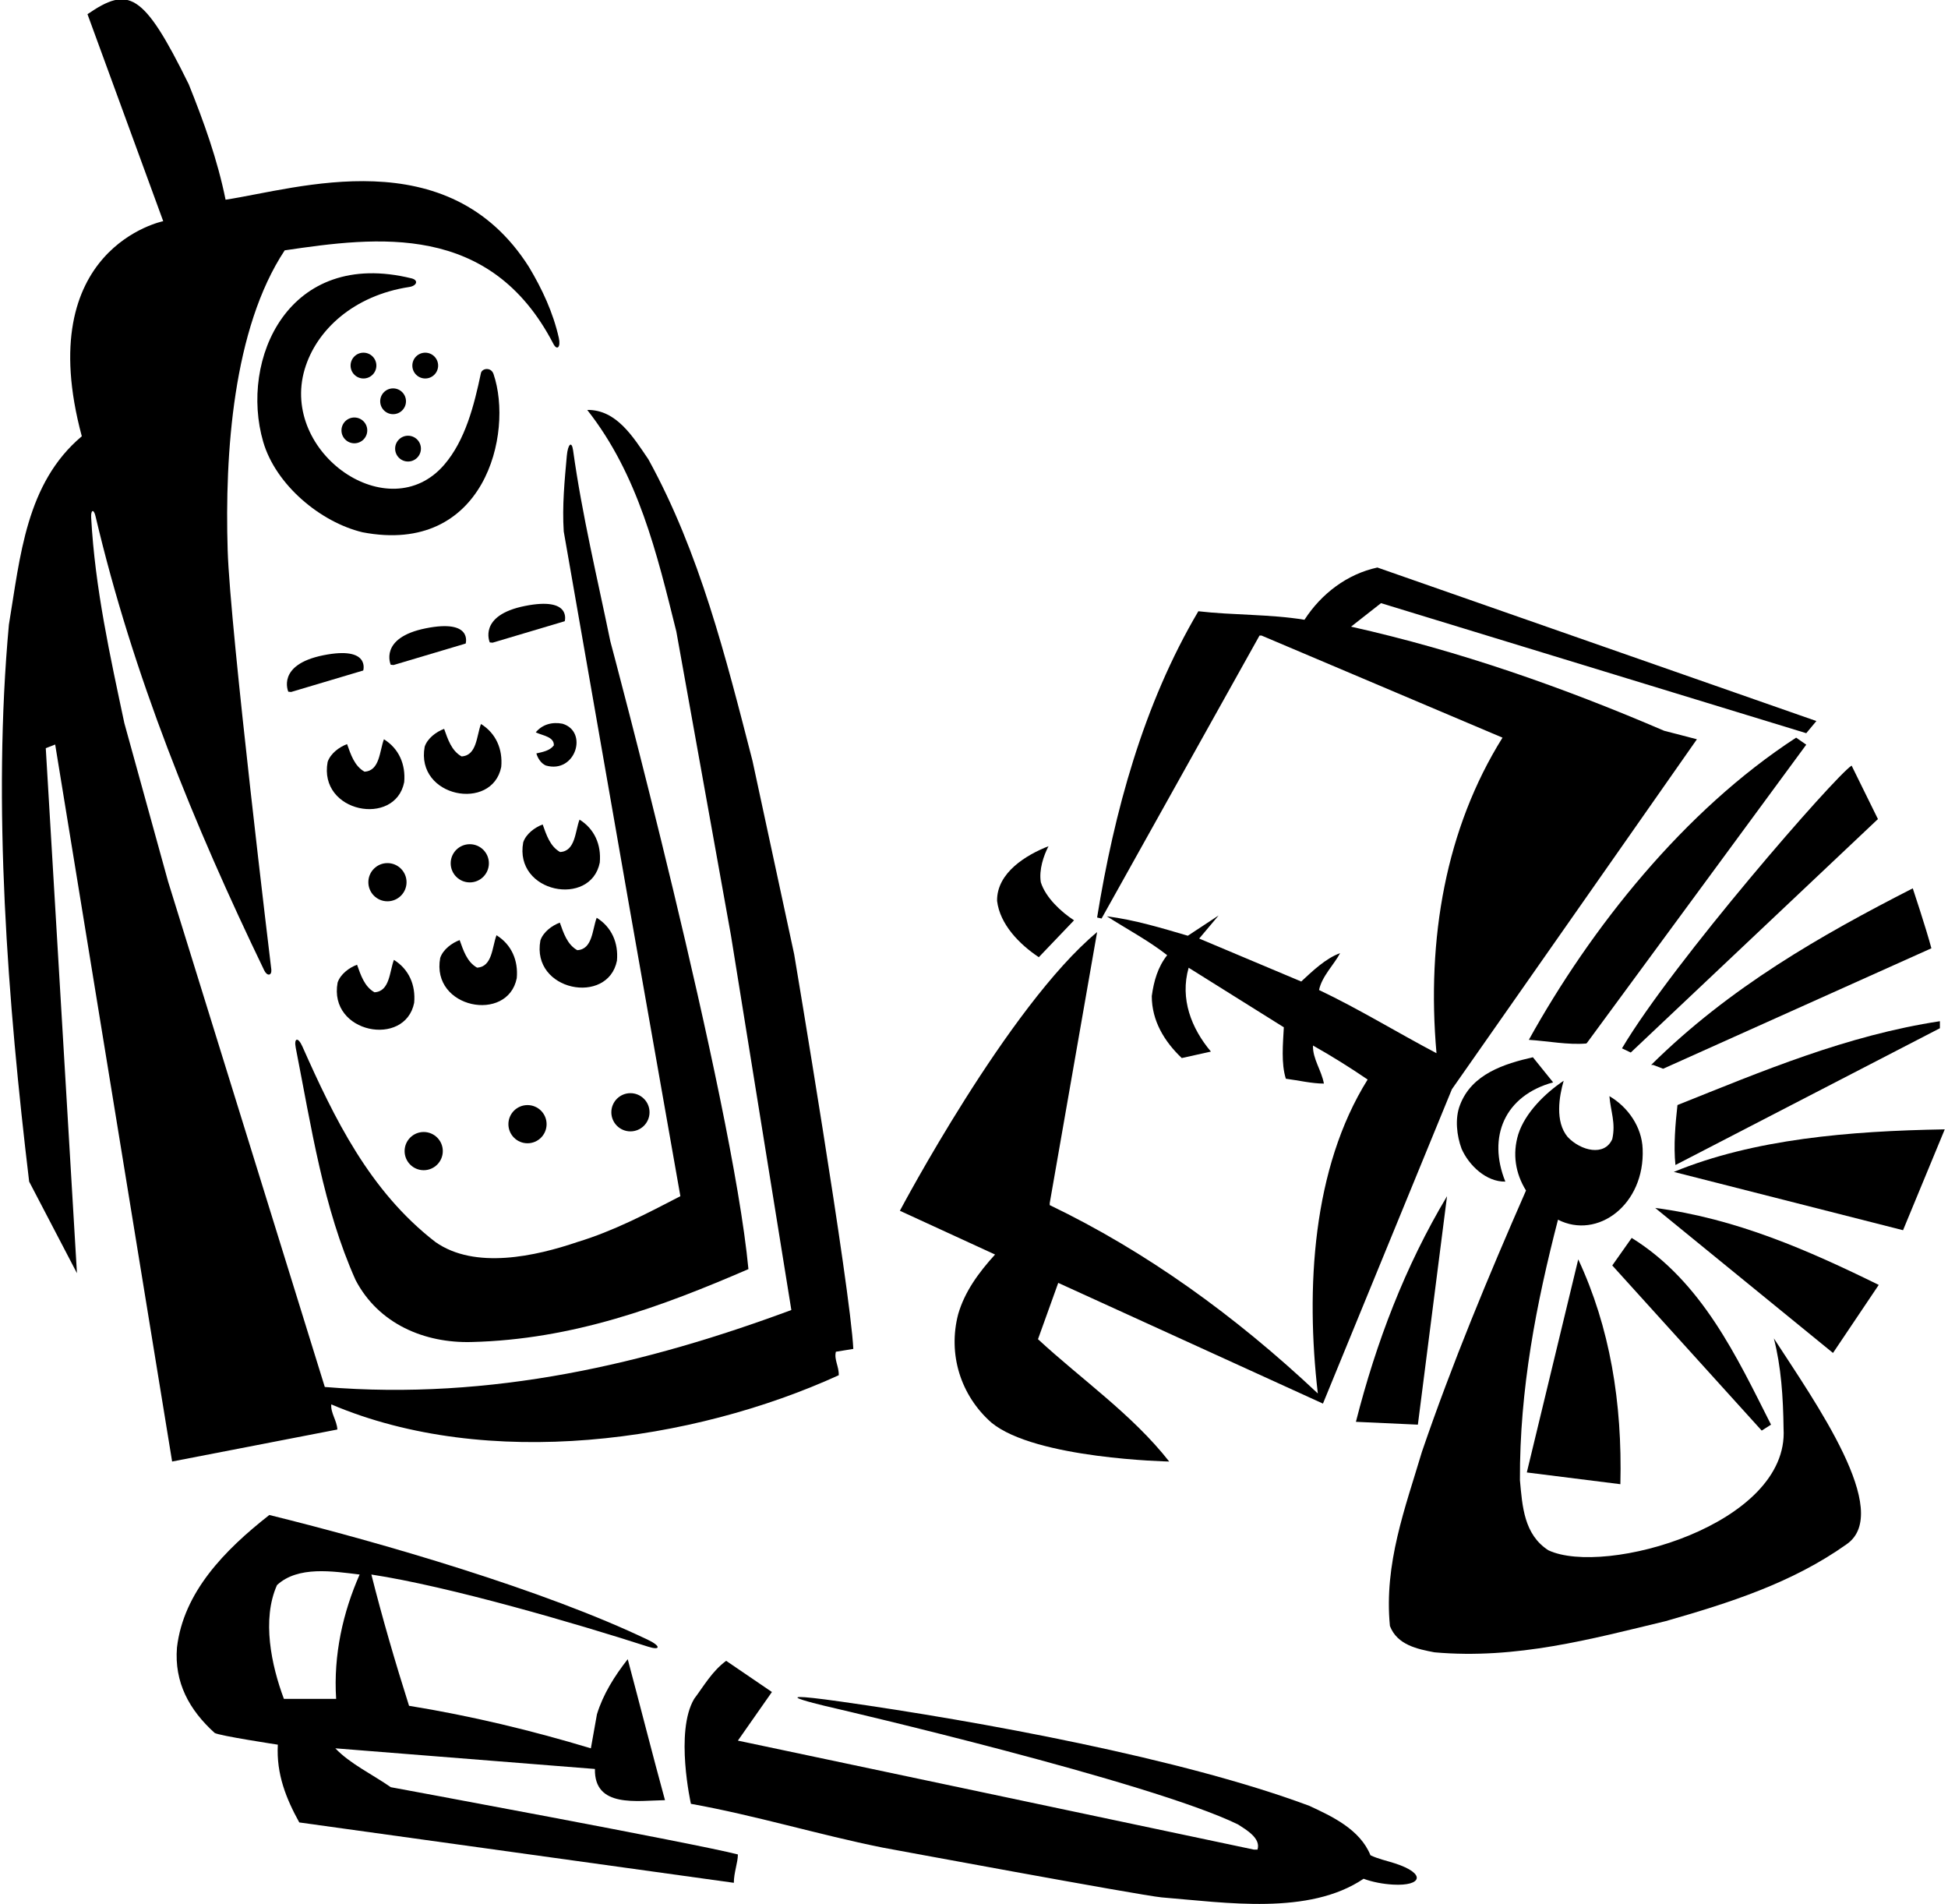 <?xml version="1.0" encoding="UTF-8"?>
<svg xmlns="http://www.w3.org/2000/svg" xmlns:xlink="http://www.w3.org/1999/xlink" width="481pt" height="470pt" viewBox="0 0 481 470" version="1.1">
<g id="surface1">
<path style=" stroke:none;fill-rule:nonzero;fill:rgb(0%,0%,0%);fill-opacity:1;" d="M 108.184 90.25 C 108.184 88.492 106.758 87.066 105 87.066 C 103.242 87.066 101.816 88.492 101.816 90.25 C 101.816 92.008 103.242 93.434 105 93.434 C 106.758 93.434 108.184 92.008 108.184 90.25 "/>
<path style=" stroke:none;fill-rule:nonzero;fill:rgb(0%,0%,0%);fill-opacity:1;" d="M 100.75 113.934 C 102.508 113.934 103.934 112.508 103.934 110.75 C 103.934 108.992 102.508 107.566 100.75 107.566 C 98.992 107.566 97.566 108.992 97.566 110.75 C 97.566 112.508 98.992 113.934 100.75 113.934 "/>
<path style=" stroke:none;fill-rule:nonzero;fill:rgb(0%,0%,0%);fill-opacity:1;" d="M 100.246 99.062 C 100.246 97.305 98.82 95.879 97.062 95.879 C 95.305 95.879 93.879 97.305 93.879 99.062 C 93.879 100.82 95.305 102.246 97.062 102.246 C 98.82 102.246 100.246 100.82 100.246 99.062 "/>
<path style=" stroke:none;fill-rule:nonzero;fill:rgb(0%,0%,0%);fill-opacity:1;" d="M 155.301 223.301 L 168 295.301 C 159.699 299.602 151.5 303.898 142.602 306.602 C 132.301 310.102 117.301 313.5 107.5 306.602 C 91.203 294.004 82.512 275.973 74.656 258.32 C 73.594 255.938 72.539 256.188 73.031 258.691 C 76.875 278.246 79.824 298.184 87.801 316 C 93.5 326.898 104.898 331.602 116.398 331.301 C 141.398 330.699 163.301 322.602 184.801 313.301 C 180.727 270.387 150.699 158.301 150.699 158.301 C 147.488 142.676 143.75 127.277 141.512 111.188 C 141.172 108.742 140.223 109.617 139.957 112.527 C 139.402 118.695 138.793 124.879 139.199 131.199 L 155.301 223.301 "/>
<path style=" stroke:none;fill-rule:nonzero;fill:rgb(0%,0%,0%);fill-opacity:1;" d="M 101.613 68.719 C 71.191 61.223 59.074 88.777 65 109.102 C 68.102 119.699 79.102 128.898 89.5 131.398 C 119.672 137.184 126.859 106.992 121.859 92.332 C 121.254 90.555 119.008 90.891 118.75 92.113 C 117.066 100.098 114.883 108.711 109.672 114.746 C 96.012 130.578 69.184 111.824 75.211 91.23 C 78.094 81.387 87.438 72.922 101.051 70.848 C 102.938 70.562 103.414 69.16 101.613 68.719 "/>
<path style=" stroke:none;fill-rule:nonzero;fill:rgb(0%,0%,0%);fill-opacity:1;" d="M 84.316 106.25 C 84.316 108.008 85.742 109.434 87.5 109.434 C 89.258 109.434 90.684 108.008 90.684 106.25 C 90.684 104.492 89.258 103.066 87.5 103.066 C 85.742 103.066 84.316 104.492 84.316 106.25 "/>
<path style=" stroke:none;fill-rule:nonzero;fill:rgb(0%,0%,0%);fill-opacity:1;" d="M 132.445 185.992 C 132.746 187.105 133.562 188.449 134.77 188.977 C 142.07 191.094 145.363 180.629 138.898 178.664 C 136.305 178.152 133.883 178.859 132.289 180.793 C 133.945 181.598 136.863 181.859 136.754 184.012 C 135.766 185.328 133.988 185.648 132.445 185.992 "/>
<path style=" stroke:none;fill-rule:nonzero;fill:rgb(0%,0%,0%);fill-opacity:1;" d="M 357.301 295.301 C 346.898 312.699 339.801 331.398 334.801 351 L 350.102 351.699 L 357.301 295.301 "/>
<path style=" stroke:none;fill-rule:nonzero;fill:rgb(0%,0%,0%);fill-opacity:1;" d="M 92.934 90.25 C 92.934 88.492 91.508 87.066 89.75 87.066 C 87.992 87.066 86.566 88.492 86.566 90.25 C 86.566 92.008 87.992 93.434 89.75 93.434 C 91.508 93.434 92.934 92.008 92.934 90.25 "/>
<path style=" stroke:none;fill-rule:nonzero;fill:rgb(0%,0%,0%);fill-opacity:1;" d="M 408.199 262.898 L 410.664 263.836 L 476.898 234.102 C 475.602 229.199 472.301 219.301 472.301 219.301 C 449.602 230.898 427.102 243.699 407.699 262.898 L 408.199 262.898 "/>
<path style=" stroke:none;fill-rule:nonzero;fill:rgb(0%,0%,0%);fill-opacity:1;" d="M 377 363.5 L 400.102 366.398 C 400.602 346.199 397.5 327.602 389.699 310.898 L 377 363.5 "/>
<path style=" stroke:none;fill-rule:nonzero;fill:rgb(0%,0%,0%);fill-opacity:1;" d="M 437.301 351.699 C 428.898 335.102 420.301 316.398 402.898 305.602 L 398.102 312.398 L 435 353.164 L 437.301 351.699 "/>
<path style=" stroke:none;fill-rule:nonzero;fill:rgb(0%,0%,0%);fill-opacity:1;" d="M 413.699 287.602 L 479 253.836 L 479 252.102 C 456 255.602 435.199 264.398 414.199 272.801 C 413.699 277.301 413.199 282.898 413.699 287.602 "/>
<path style=" stroke:none;fill-rule:nonzero;fill:rgb(0%,0%,0%);fill-opacity:1;" d="M 129.195 207.938 C 126.879 220.461 145.879 224.039 148.098 212.938 C 148.496 208.535 146.797 204.637 143.098 202.336 C 141.996 205.234 142.098 210.137 138.297 210.336 C 135.797 208.938 134.898 206.035 133.996 203.535 C 132.098 204.234 129.898 205.836 129.195 207.938 "/>
<path style=" stroke:none;fill-rule:nonzero;fill:rgb(0%,0%,0%);fill-opacity:1;" d="M 402.664 259.836 L 463.699 202.199 L 457.199 189 C 453.199 191.5 413.102 237.5 400.5 258.801 L 402.664 259.836 "/>
<path style=" stroke:none;fill-rule:nonzero;fill:rgb(0%,0%,0%);fill-opacity:1;" d="M 256.5 236.301 L 265.199 227.199 C 262 225.102 258.199 221.602 257 217.801 C 256.5 214.699 257.699 211.199 258.898 208.898 C 253.5 211 246.102 215.398 246.199 222.398 C 246.898 228.199 251.699 233.102 256.5 236.301 "/>
<path style=" stroke:none;fill-rule:nonzero;fill:rgb(0%,0%,0%);fill-opacity:1;" d="M 391.699 257.602 L 391.898 257.398 L 446 183.836 L 443.5 182.102 C 415.801 200.102 392.801 229.102 377.5 256.699 C 382.199 257 387.199 258 391.699 257.602 "/>
<path style=" stroke:none;fill-rule:nonzero;fill:rgb(0%,0%,0%);fill-opacity:1;" d="M 383.5 267.199 L 378.5 261 C 371.5 262.602 363.398 265.102 360.5 272.801 C 359.199 276.102 359.699 280.398 360.898 283.602 C 362.699 287.699 367 291.801 371.699 291.699 C 367.242 280.656 371.523 270.469 383.5 267.199 "/>
<path style=" stroke:none;fill-rule:nonzero;fill:rgb(0%,0%,0%);fill-opacity:1;" d="M 236.602 324.398 C 234 334.301 237.199 344.5 244.801 351.199 C 255.664 360.164 288.699 360.801 288.699 360.801 C 279.602 349.199 267 340.5 256.301 330.602 L 261.301 316.699 L 326.664 346.5 L 358.5 268.898 L 419 182.5 C 416.301 181.801 413.602 181.102 410.898 180.398 C 386 169.699 360.398 160.699 333.602 154.699 L 341 148.898 L 446 181 L 448.5 178 L 340.102 140.102 C 332.699 141.699 326.301 146.5 322.102 153 C 313.602 151.602 304.5 151.898 295.898 150.898 C 282.301 173.898 275.102 200.5 270.898 226.5 L 272 226.75 L 311 156.898 L 311.5 156.898 L 371 182.102 C 357 204.5 352.199 231.699 354.699 260 C 345 254.898 335.602 249.102 325.699 244.398 C 326.398 241 329.5 238 330.898 235.301 C 327.301 236.602 324 239.801 321.301 242.301 L 296.102 231.699 L 300.898 226 L 293.301 231 C 286.801 229.102 280.301 227.102 273.301 226.199 C 278.301 229.398 283.602 232.199 288.199 235.801 C 285.898 238.699 284.898 242.199 284.398 245.898 C 284.398 252 287.5 257.102 291.801 261.199 L 299 259.602 C 294.199 253.898 291.301 246.602 293.5 238.898 L 317 253.602 C 316.801 257.602 316.301 262.5 317.5 266.301 C 320.602 266.699 323.898 267.5 326.898 267.5 C 326.301 264.199 324.102 261.398 324.199 258.102 C 328.801 260.699 333.301 263.5 337.699 266.5 C 324 288.398 322.398 318.199 325.398 344 C 304.898 324.699 282.898 308.898 259.199 297.5 L 259.199 297 L 270.898 230.102 C 248.898 248.398 222.199 298.898 222.199 298.898 L 245.699 309.699 C 241.602 314.199 238.199 318.898 236.602 324.398 "/>
<path style=" stroke:none;fill-rule:nonzero;fill:rgb(0%,0%,0%);fill-opacity:1;" d="M 452.602 334 L 463.898 317.199 C 446.398 308.602 428.602 300.801 408.699 298.199 L 452.602 334 "/>
<path style=" stroke:none;fill-rule:nonzero;fill:rgb(0%,0%,0%);fill-opacity:1;" d="M 129.605 149.594 C 117.938 151.926 120.938 158.594 120.938 158.594 L 121.637 158.656 L 139.438 153.359 C 139.438 153.359 141.27 147.258 129.605 149.594 "/>
<path style=" stroke:none;fill-rule:nonzero;fill:rgb(0%,0%,0%);fill-opacity:1;" d="M 42.5 360.801 L 83.301 352.898 C 83.199 350.699 81.602 348.801 81.801 346.699 C 120.398 363.102 170.898 356 207.102 339.5 C 207.199 337.398 205.898 335.602 206.398 333.699 C 207.801 333.5 209.301 333.199 210.699 333 C 210 318.199 196.102 235.602 196.102 235.602 L 185.801 187.801 C 179.199 162.199 172.801 136.5 160.102 113.398 C 156.301 107.801 152.199 101.102 145 101.199 C 157.602 117.199 162.199 136.602 167 155.898 L 180.5 231 L 195.398 323.398 C 159.801 336.602 121.398 345.801 80.199 342.398 L 41.5 217.602 L 30.699 178.5 C 27.199 161.988 23.461 145.234 22.512 127.805 C 22.402 125.812 23.145 125.566 23.586 127.438 C 32.863 166.773 47.887 203.574 65.238 239.547 C 65.953 241.031 67.102 240.898 67 239.398 C 67 239.398 56.82 155.41 56.215 135.836 C 55.477 111.957 57.535 81.105 70.301 61.801 C 93.098 58.445 121.027 54.816 136.621 84.852 C 137.562 86.668 138.496 85.68 137.988 83.43 C 136.574 77.156 133.91 71.422 130.602 65.898 C 110.633 34.414 73.543 46.586 55.699 49.301 C 53.699 39.398 50.301 30 46.602 20.801 C 35.332 -2.133 31.688 -3.379 21.602 3.5 L 40.301 54.602 C 40.301 54.602 7.668 61.164 20.199 107.699 C 6.398 119.301 5 137.398 2.199 154.199 C -1.898 198.602 1.898 247.398 7.199 291.699 L 19 314.301 L 11.301 184.699 L 13.625 183.797 L 42.5 360.801 "/>
<path style=" stroke:none;fill-rule:nonzero;fill:rgb(0%,0%,0%);fill-opacity:1;" d="M 71.887 170.824 L 89.688 165.523 C 89.688 165.523 91.52 159.426 79.855 161.758 C 68.188 164.094 71.188 170.758 71.188 170.758 L 71.887 170.824 "/>
<path style=" stroke:none;fill-rule:nonzero;fill:rgb(0%,0%,0%);fill-opacity:1;" d="M 413.301 289.301 L 469.898 303.699 L 480.199 278.801 C 456.602 279.199 433 281.199 413.301 289.301 "/>
<path style=" stroke:none;fill-rule:nonzero;fill:rgb(0%,0%,0%);fill-opacity:1;" d="M 118.766 178.73 C 117.664 181.633 117.766 186.531 113.965 186.73 C 111.465 185.332 110.562 182.434 109.664 179.934 C 107.766 180.633 105.562 182.23 104.863 184.332 C 102.547 196.855 121.543 200.434 123.766 189.332 C 124.164 184.934 122.465 181.031 118.766 178.73 "/>
<path style=" stroke:none;fill-rule:nonzero;fill:rgb(0%,0%,0%);fill-opacity:1;" d="M 440.398 352.699 C 441.805 376.383 396.219 389.266 382.301 382.699 C 376.301 378.801 375.898 371.902 375.301 365.398 C 375.199 342.898 379.398 321.602 384.699 301.102 C 394.43 306.078 406.195 297.434 405.602 283.602 C 405.398 278.199 402 273.301 397.398 270.602 C 397.699 274.398 399 277.199 398.102 281.199 C 396.203 285.539 390.352 284.113 387.102 280.699 C 383.898 276.898 385 270.602 386.102 266.801 C 381.5 269.898 376.602 274.699 374.898 280 C 373.398 284.898 374.199 289.699 376.801 293.898 C 367.5 315.102 358.602 336.5 351.102 358.398 C 347 372.199 341.699 386 343.199 401.402 C 345 406.098 350 407.098 354.199 407.902 C 374.398 409.699 393 404.598 411.301 400.199 C 427 395.699 442.5 390.801 456 381.199 C 467.426 373.199 448.23 346.188 438 330.398 C 439.801 337.398 440.301 344.898 440.398 352.699 "/>
<path style=" stroke:none;fill-rule:nonzero;fill:rgb(0%,0%,0%);fill-opacity:1;" d="M 82.801 431.602 L 146.898 436.699 C 146.699 446.398 157.336 444.5 164.199 444.398 C 161.102 433.102 158.102 421.199 155 409.598 C 151.699 413.801 148.898 418.301 147.398 423.199 C 146.898 426 146.398 428.898 145.898 431.602 C 131.301 427.199 116.398 423.602 101 421.102 C 97.602 410.402 94.398 399.402 91.699 388.699 C 110.797 391.586 142.359 400.809 160 406.5 C 163.145 407.516 163.191 406.355 160.082 404.863 C 134.434 392.539 94.328 380.867 66.5 374 C 55.398 382.699 45.301 393.098 43.699 406.699 C 43 415.301 46.699 422.102 53 427.801 C 54.102 428.5 68.602 430.699 68.602 430.699 C 68.199 438 70.699 444.102 73.898 449.898 L 181.199 464.801 C 181.199 462.301 182.199 459.801 182.199 457.801 C 172.301 455.199 96.5 441.199 96.5 441.199 C 91.898 438 86.398 435.398 82.801 431.602 Z M 70.102 419.398 C 67 411.098 64.602 399.801 68.398 391.301 C 73.602 386.5 82.199 387.902 88.801 388.699 C 84.699 398 82.301 408.5 83 419.398 L 70.102 419.398 "/>
<path style=" stroke:none;fill-rule:nonzero;fill:rgb(0%,0%,0%);fill-opacity:1;" d="M 344.465 460.012 C 342.426 459.352 340.25 458.898 338.398 458 C 335.801 451.602 328.898 448.398 323.301 445.801 C 291.926 434.086 241.77 424.906 207.73 420.082 C 184.023 416.723 206.664 421.832 206.664 421.832 C 206.664 421.832 284 439.801 305.699 450.398 C 307.699 451.699 311.398 453.801 310.5 456.602 L 309.602 456.602 L 182.199 429.699 L 190.602 417.699 L 179.301 410 C 175.801 412.598 173.801 416.199 171.398 419.398 C 166.602 427.5 170.602 445.301 170.602 445.301 C 186.699 448.199 202 452.898 217.898 456.102 C 217.898 456.102 281.5 467.898 286.801 468.398 C 302.801 469.699 323.199 472.898 336.699 463.801 C 338.879 464.617 341.52 465.109 343.996 465.246 C 351.121 465.641 352.223 462.535 344.465 460.012 "/>
<path style=" stroke:none;fill-rule:nonzero;fill:rgb(0%,0%,0%);fill-opacity:1;" d="M 120.715 213.117 C 120.715 210.516 118.605 208.406 116 208.406 C 113.395 208.406 111.285 210.516 111.285 213.117 C 111.285 215.723 113.395 217.836 116 217.836 C 118.605 217.836 120.715 215.723 120.715 213.117 "/>
<path style=" stroke:none;fill-rule:nonzero;fill:rgb(0%,0%,0%);fill-opacity:1;" d="M 125.535 277.52 C 125.535 280.125 127.645 282.234 130.25 282.234 C 132.855 282.234 134.965 280.125 134.965 277.52 C 134.965 274.918 132.855 272.809 130.25 272.809 C 127.645 272.809 125.535 274.918 125.535 277.52 "/>
<path style=" stroke:none;fill-rule:nonzero;fill:rgb(0%,0%,0%);fill-opacity:1;" d="M 122.598 230.879 C 121.496 233.777 121.598 238.68 117.797 238.879 C 115.297 237.477 114.398 234.578 113.496 232.078 C 111.598 232.777 109.398 234.379 108.695 236.477 C 106.379 249 125.379 252.578 127.598 241.477 C 127.996 237.078 126.297 233.18 122.598 230.879 "/>
<path style=" stroke:none;fill-rule:nonzero;fill:rgb(0%,0%,0%);fill-opacity:1;" d="M 90 190.5 C 87.5 189.102 86.602 186.199 85.699 183.699 C 83.801 184.398 81.602 186 80.898 188.102 C 78.582 200.621 97.582 204.203 99.801 193.102 C 100.199 188.699 98.5 184.801 94.801 182.5 C 93.699 185.398 93.801 190.301 90 190.5 "/>
<path style=" stroke:none;fill-rule:nonzero;fill:rgb(0%,0%,0%);fill-opacity:1;" d="M 147.336 226.566 C 146.234 229.465 146.336 234.367 142.535 234.566 C 140.035 233.164 139.133 230.266 138.234 227.766 C 136.336 228.465 134.133 230.066 133.434 232.164 C 131.113 244.688 150.113 248.27 152.336 237.164 C 152.734 232.766 151.035 228.867 147.336 226.566 "/>
<path style=" stroke:none;fill-rule:nonzero;fill:rgb(0%,0%,0%);fill-opacity:1;" d="M 150.953 274.586 C 150.953 277.188 153.062 279.297 155.664 279.297 C 158.27 279.297 160.383 277.188 160.383 274.586 C 160.383 271.98 158.27 269.867 155.664 269.867 C 153.062 269.867 150.953 271.98 150.953 274.586 "/>
<path style=" stroke:none;fill-rule:nonzero;fill:rgb(0%,0%,0%);fill-opacity:1;" d="M 102.266 247.562 C 102.664 243.16 100.965 239.262 97.266 236.961 C 96.164 239.859 96.266 244.762 92.465 244.961 C 89.965 243.562 89.062 240.66 88.164 238.16 C 86.266 238.859 84.062 240.461 83.363 242.562 C 81.043 255.086 100.043 258.664 102.266 247.562 "/>
<path style=" stroke:none;fill-rule:nonzero;fill:rgb(0%,0%,0%);fill-opacity:1;" d="M 114.98 158.871 C 114.98 158.871 116.812 152.77 105.145 155.105 C 93.48 157.438 96.48 164.105 96.48 164.105 L 97.18 164.172 L 114.98 158.871 "/>
<path style=" stroke:none;fill-rule:nonzero;fill:rgb(0%,0%,0%);fill-opacity:1;" d="M 104.617 288.883 C 107.223 288.883 109.336 286.77 109.336 284.164 C 109.336 281.562 107.223 279.453 104.617 279.453 C 102.016 279.453 99.906 281.562 99.906 284.164 C 99.906 286.77 102.016 288.883 104.617 288.883 "/>
<path style=" stroke:none;fill-rule:nonzero;fill:rgb(0%,0%,0%);fill-opacity:1;" d="M 95.668 213.07 C 93.062 213.07 90.953 215.184 90.953 217.785 C 90.953 220.391 93.062 222.5 95.668 222.5 C 98.27 222.5 100.383 220.391 100.383 217.785 C 100.383 215.184 98.27 213.07 95.668 213.07 "/>
</g>
</svg>
